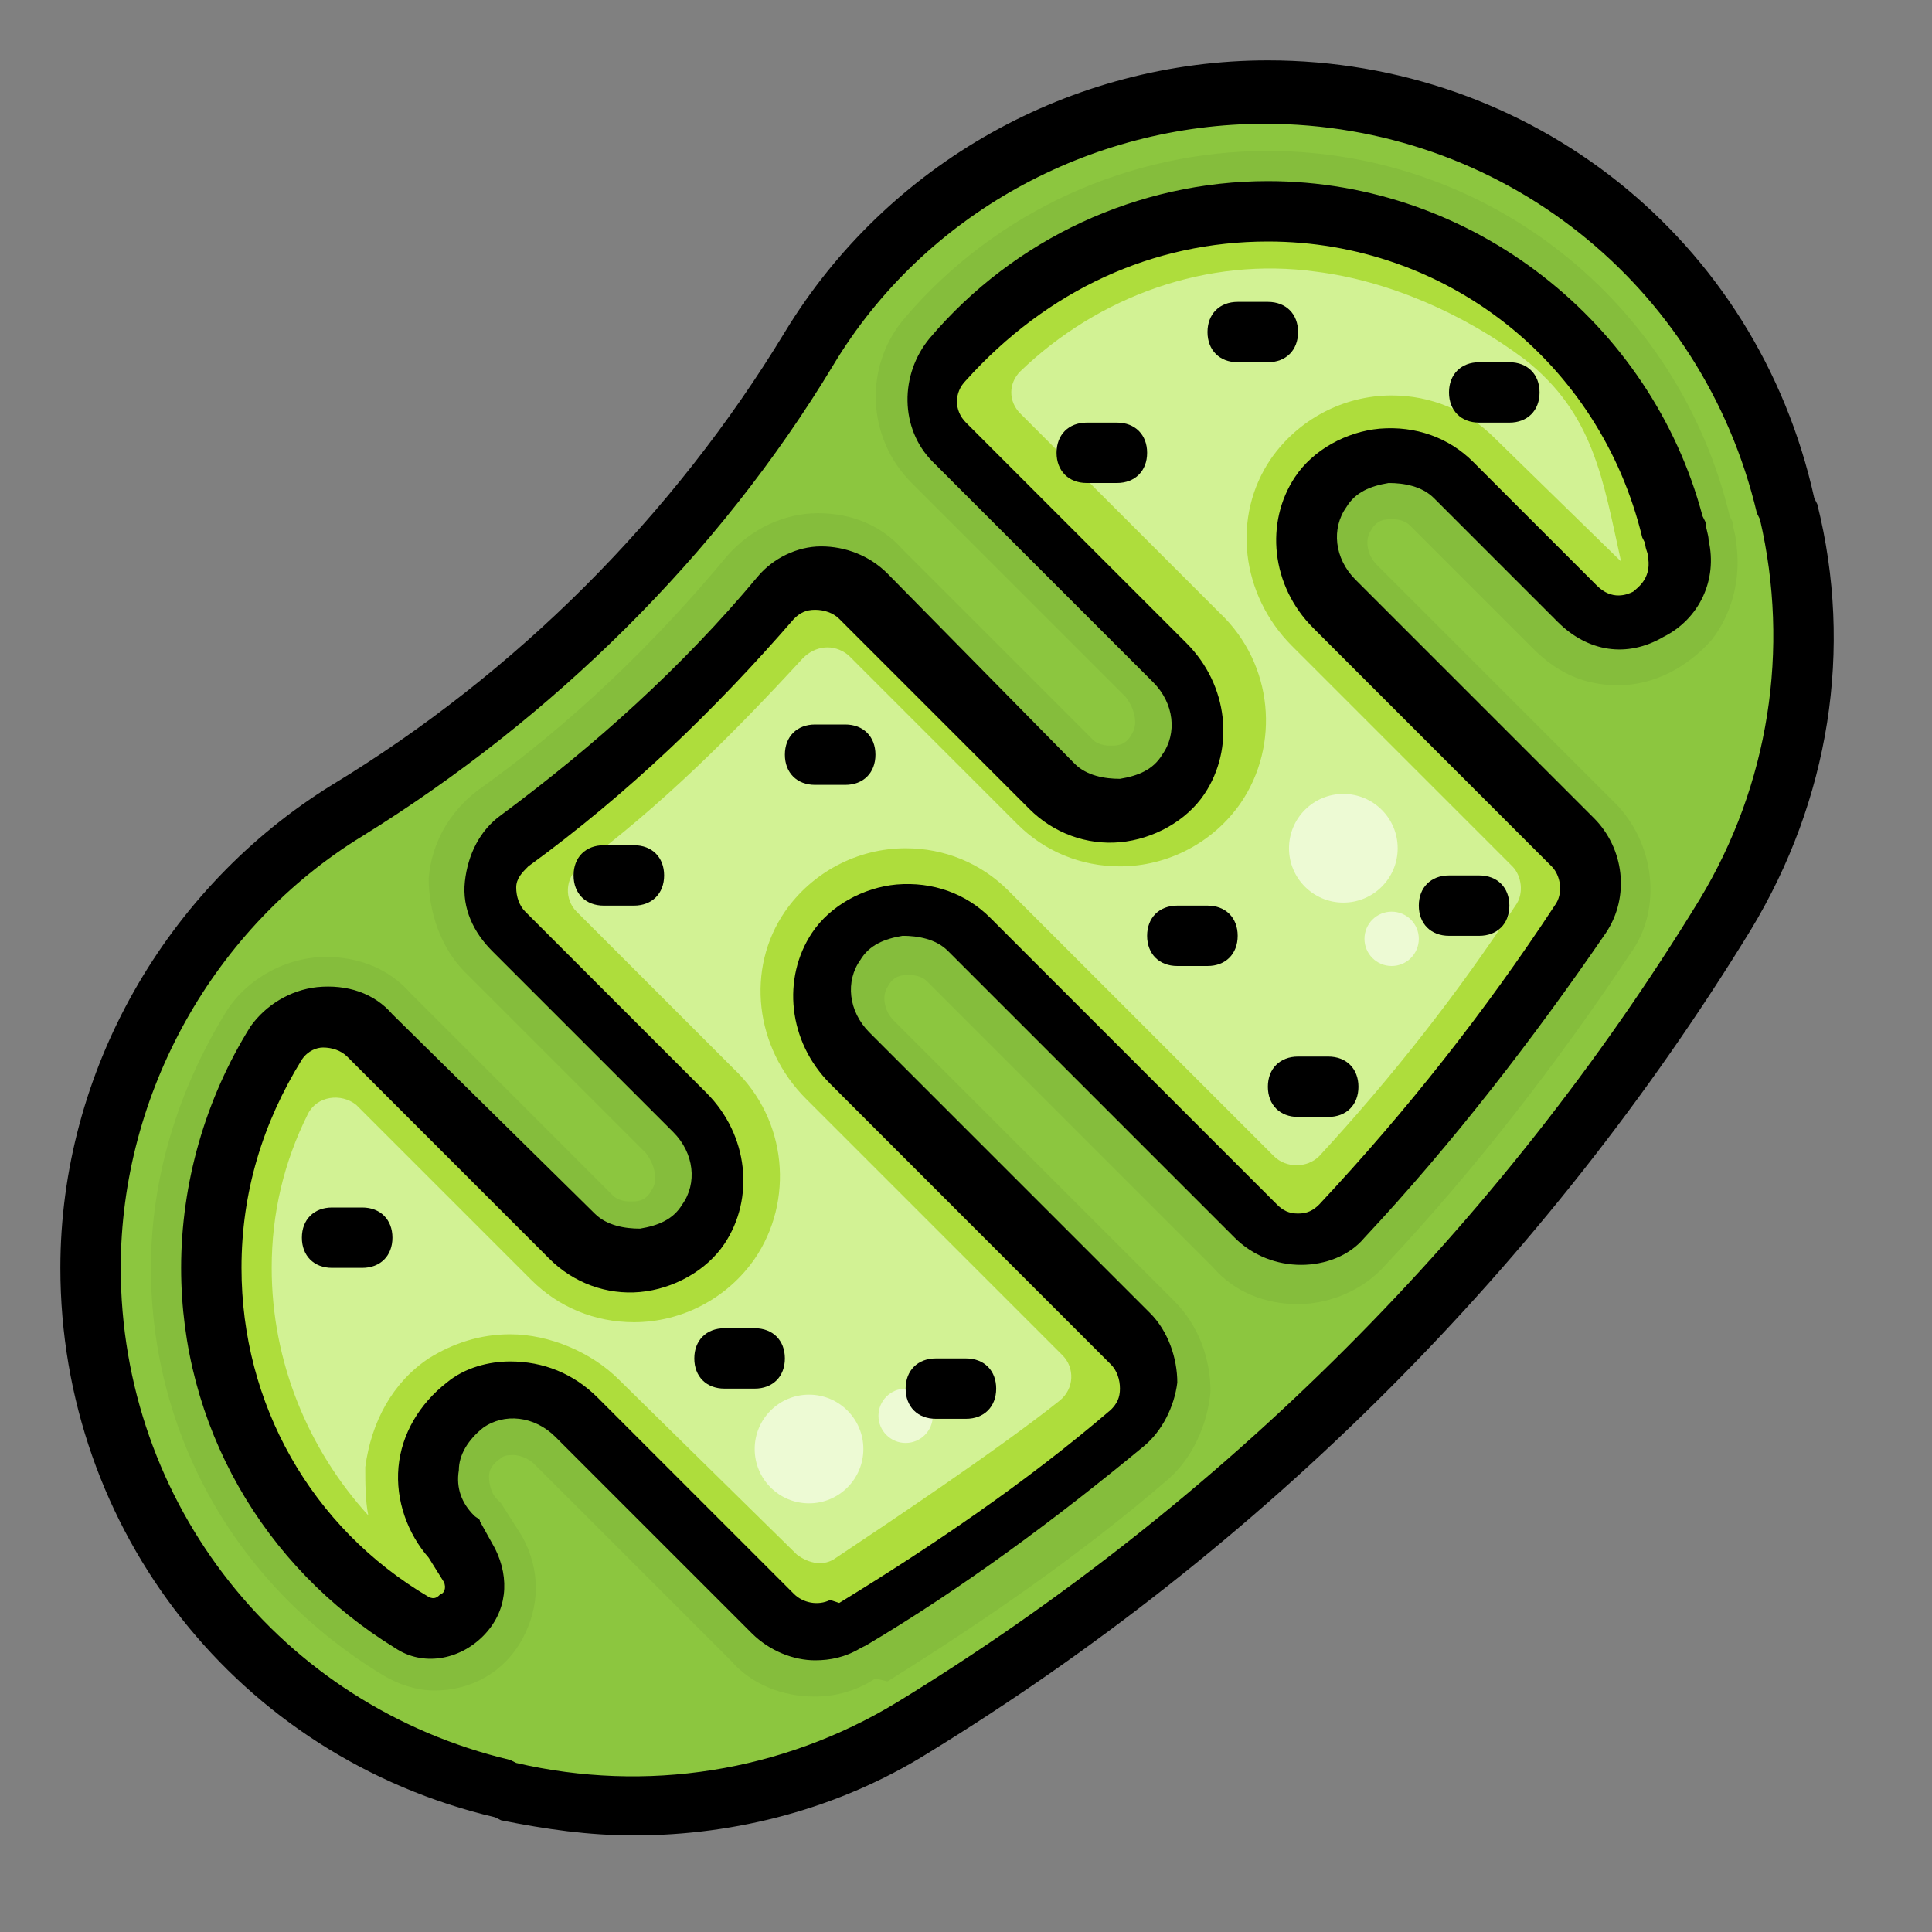 <?xml version="1.0" encoding="utf-8"?>
<!-- Generator: Adobe Illustrator 24.3.0, SVG Export Plug-In . SVG Version: 6.00 Build 0)  -->
<svg version="1.1" id="Layer_1" xmlns="http://www.w3.org/2000/svg" xmlns:xlink="http://www.w3.org/1999/xlink" x="0px" y="0px"
	 viewBox="0 0 64 64" enable-background="new 0 0 64 64" xml:space="preserve">
<rect x="0" y="0" width="64" height="64" fill="#808080" stroke="none"/>
<path fill="#8CC63F" d="M16.7,59.3l0.2,0.1c4.6,1.1,9.4,0.3,13.4-2.1c11-6.7,20.3-15.9,27-27l0,0c2.4-4,3.2-8.8,2.1-13.4l-0.1-0.2
	C57.3,8.6,50.2,3,42,3C35.8,3,30,6.2,26.8,11.5C23,17.7,17.7,23,11.5,26.8C6.2,30,3,35.8,3,42C3,50.2,8.6,57.3,16.7,59.3z M9.2,34.6
	c0.7-1.1,2.2-1.2,3.1-0.3L19,41c1.2,1.2,3.3,1.1,4.3-0.4c0.8-1.1,0.5-2.7-0.4-3.7l-6-6c-0.9-0.9-0.8-2.3,0.2-3
	c3.2-2.3,6.1-5.1,8.7-8.1c0.8-0.9,2.1-0.9,2.9-0.1L35,26c1.2,1.2,3.3,1.1,4.3-0.4c0.8-1.1,0.5-2.7-0.4-3.7l-7.3-7.3
	c-0.7-0.7-0.8-1.9-0.1-2.7C34.1,8.8,37.9,7,42,7c6.4,0,11.9,4.4,13.4,10.6l0.1,0.2c0,0.2,0.1,0.3,0.1,0.5c0.4,1.9-2,3.2-3.4,1.8
	L48,16c-1.2-1.2-3.3-1.1-4.3,0.4c-0.8,1.1-0.5,2.7,0.4,3.7L52,28c0.7,0.7,0.8,1.7,0.3,2.5c-2.3,3.5-5,6.9-7.9,10
	c-0.8,0.8-2.1,0.8-2.9,0L32,31c-1.2-1.2-3.3-1.1-4.3,0.4c-0.8,1.1-0.5,2.7,0.4,3.7l9.3,9.3c0.8,0.8,0.8,2.2-0.1,2.9
	c-2.9,2.4-5.9,4.6-9.1,6.5c-0.1,0-0.1,0.1-0.2,0.1c-0.8,0.5-1.8,0.3-2.4-0.3l-6.5-6.5c-1-1-2.6-1.2-3.7-0.4c-1.5,1-1.6,3.1-0.4,4.3
	l0.5,0.9c0.7,1.2-0.7,2.6-1.9,1.9C9.6,51.3,7,46.9,7,42C7,39.3,7.8,36.7,9.2,34.6z"/>
<path fill="#85BD3C" d="M27,56.2c-1.1,0-2.1-0.4-2.8-1.2l-6.5-6.5c-0.2-0.2-0.5-0.3-0.7-0.3c-0.1,0-0.3,0-0.4,0.1
	c-0.3,0.2-0.4,0.4-0.4,0.6c0,0.1,0,0.4,0.2,0.7l0.2,0.2l0.7,1.1c0.6,1.1,0.6,2.3,0,3.4c-0.6,1.1-1.7,1.7-2.9,1.7
	c-0.6,0-1.2-0.2-1.7-0.5C7.9,52.6,5,47.6,5,42c0-3,0.9-5.9,2.5-8.5c0.7-1.1,2-1.8,3.3-1.8c1.1,0,2.1,0.4,2.8,1.2l6.7,6.7
	c0.2,0.2,0.5,0.2,0.6,0.2c0.2,0,0.5,0,0.7-0.4c0.2-0.3,0.1-0.8-0.2-1.2l-6-6c-0.8-0.8-1.2-2-1.2-3.1c0.1-1.2,0.7-2.2,1.6-2.9
	c3.1-2.2,5.9-4.9,8.3-7.8c0.8-0.9,1.9-1.4,3-1.4c1.1,0,2.1,0.4,2.8,1.2l6.3,6.3c0.2,0.2,0.5,0.2,0.6,0.2c0.2,0,0.5,0,0.7-0.4
	c0.2-0.3,0.1-0.8-0.2-1.2L30.2,16c-1.5-1.5-1.6-3.9-0.2-5.5C33,7,37.4,5,42,5c7.3,0,13.6,5,15.3,12.1l0.1,0.2c0,0.2,0.1,0.4,0.1,0.6
	c0.2,1.2-0.1,2.4-0.8,3.3c-0.8,0.9-1.9,1.5-3.1,1.5l0,0c-1.1,0-2-0.4-2.8-1.2l-4.1-4.1c-0.2-0.2-0.5-0.2-0.6-0.2
	c-0.2,0-0.5,0-0.7,0.4c-0.2,0.3-0.1,0.8,0.2,1.1l7.9,7.9c1.3,1.3,1.6,3.5,0.5,5c-2.4,3.6-5.1,7.1-8.1,10.3c-0.7,0.8-1.8,1.3-2.9,1.3
	c-1.1,0-2.1-0.4-2.8-1.2l-9.5-9.5c-0.2-0.2-0.5-0.2-0.6-0.2c-0.2,0-0.5,0-0.7,0.4c-0.2,0.3-0.1,0.8,0.2,1.1l9.3,9.3
	c0.8,0.8,1.2,1.9,1.2,3c-0.1,1.1-0.6,2.2-1.4,2.9c-2.9,2.5-6.1,4.7-9.3,6.7L29,55.6C28.4,56,27.7,56.2,27,56.2z"/>
<path fill="#AEDD3C" d="M55.5,18.3c0-0.2-0.1-0.3-0.1-0.5l-0.1-0.2C53.9,11.4,48.4,7,42,7c-4,0-7.9,1.8-10.5,4.8
	c-0.7,0.8-0.7,2,0.1,2.7l7.3,7.3c1,1,1.2,2.6,0.4,3.7c-1,1.5-3.1,1.6-4.3,0.4l-6.3-6.3c-0.8-0.8-2.2-0.8-2.9,0.1
	c-2.6,3-5.5,5.7-8.7,8.1c-1,0.7-1.1,2.1-0.2,3l6,6c1,1,1.2,2.6,0.4,3.7c-1,1.5-3.1,1.6-4.3,0.4l-6.7-6.7c-0.9-0.9-2.4-0.8-3.1,0.3
	C7.8,36.7,7,39.3,7,42c0,4.9,2.6,9.4,6.7,11.8c1.2,0.7,2.6-0.7,1.9-1.9L15,51c-1.2-1.2-1.1-3.3,0.4-4.3c1.1-0.8,2.7-0.5,3.7,0.4
	l6.5,6.5c0.6,0.6,1.6,0.8,2.4,0.3c0.1,0,0.1-0.1,0.2-0.1c3.2-1.9,6.2-4.1,9.1-6.5c0.9-0.7,0.9-2.1,0.1-2.9l-9.3-9.3
	c-1-1-1.2-2.6-0.4-3.7c1-1.5,3.1-1.6,4.3-0.4l9.5,9.5c0.8,0.8,2.1,0.8,2.9,0c2.9-3.1,5.5-6.5,7.9-10c0.5-0.8,0.4-1.8-0.3-2.5
	l-7.9-7.9c-1-1-1.2-2.6-0.4-3.7c1-1.5,3.1-1.6,4.3-0.4l4.1,4.1C53.5,21.5,55.9,20.3,55.5,18.3z"/>
<path fill="#D2F294" d="M20.5,45.7c-0.9-0.9-2.3-1.5-3.6-1.5c-1,0-1.9,0.3-2.7,0.8c-1.2,0.8-1.9,2.1-2.1,3.6c0,0.5,0,1.1,0.1,1.6
	C10.2,48,9,45.1,9,42c0-1.8,0.4-3.5,1.2-5.1c0.3-0.6,1.1-0.7,1.6-0.3l5.8,5.8c0.9,0.9,2.1,1.4,3.4,1.4c1.6,0,3.1-0.8,4-2.1
	c1.3-1.9,1.1-4.6-0.7-6.3l-5.2-5.2c-0.4-0.4-0.4-1.1,0.1-1.5c2.7-2,5.1-4.4,7.4-6.9c0.4-0.4,1-0.5,1.5-0.1l5.6,5.6
	c0.9,0.9,2.1,1.4,3.4,1.4c1.6,0,3.1-0.8,4-2.1c1.3-1.9,1.1-4.6-0.7-6.3l-6.6-6.6c-0.4-0.4-0.4-1,0-1.4c2.6-2.5,6.2-3.8,9.8-3.3
	c2.4,0.3,4.9,1.4,6.9,2.9c2.3,1.8,2.6,4,3.2,6.7l-4.2-4.1c-0.9-0.9-2.1-1.4-3.4-1.4c-1.6,0-3.1,0.8-4,2.1c-1.3,1.9-1,4.5,0.7,6.2
	l7.3,7.3c0.3,0.3,0.4,0.9,0.1,1.3c-1.9,2.9-4.1,5.7-6.5,8.3c-0.4,0.4-1.1,0.4-1.5,0l-8.8-8.8c-0.9-0.9-2.1-1.4-3.4-1.4
	c-1.6,0-3.1,0.8-4,2.1c-1.3,1.9-1,4.5,0.7,6.2l8.5,8.5c0.4,0.4,0.4,1.1-0.1,1.5c-2,1.6-5.9,4.2-7.4,5.2c-0.4,0.3-0.9,0.2-1.3-0.1
	L20.5,45.7z"/>
<circle opacity="0.6" fill="#FFFFFF" cx="44.5" cy="28.1" r="1.8"/>
<circle opacity="0.6" fill="#FFFFFF" cx="46.1" cy="31.1" r="0.9"/>
<circle opacity="0.6" fill="#FFFFFF" cx="26.8" cy="48" r="1.8"/>
<circle opacity="0.6" fill="#FFFFFF" cx="30" cy="46.9" r="0.9"/>
<path d="M16.4,60.2l0.2,0.1c1.5,0.3,2.9,0.5,4.4,0.5c3.4,0,6.8-0.9,9.7-2.7c11.1-6.8,20.5-16.2,27.3-27.3c2.6-4.3,3.4-9.3,2.2-14.1
	l-0.1-0.2C58.2,7.9,50.7,2,42,2c-6.5,0-12.6,3.4-16,9c-3.7,6.1-8.9,11.3-15,15c-5.5,3.4-9,9.5-9,16C2,50.7,7.9,58.2,16.4,60.2z
	 M12,27.7c6.3-3.9,11.8-9.3,15.6-15.6c3-5,8.5-8,14.3-8c7.8,0,14.5,5.3,16.3,12.9c0,0,0,0,0,0l0.1,0.2c1,4.3,0.3,8.8-2,12.6
	c-6.6,10.8-15.8,20-26.6,26.6c-3.8,2.3-8.3,3-12.6,2l-0.2-0.1C9.3,56.5,4,49.8,4,42C4,36.2,7.1,30.7,12,27.7z"/>
<path d="M13.1,54.6c0.9,0.6,2.1,0.4,2.9-0.4c0.8-0.8,0.9-1.9,0.4-2.9l-0.5-0.9c0-0.1-0.1-0.1-0.2-0.2c-0.4-0.4-0.6-0.9-0.5-1.5
	c0-0.5,0.3-1,0.8-1.4c0.7-0.5,1.7-0.4,2.4,0.3l6.5,6.5c0.6,0.6,1.4,0.9,2.1,0.9c0.5,0,1-0.1,1.5-0.4l0.2-0.1
	c3.2-1.9,6.3-4.2,9.2-6.6c0.6-0.5,1-1.3,1.1-2.1c0-0.8-0.3-1.7-0.9-2.3l-9.3-9.3c-0.7-0.7-0.8-1.7-0.3-2.4c0.3-0.5,0.8-0.7,1.4-0.8
	c0.5,0,1.1,0.1,1.5,0.5l9.5,9.5c0.6,0.6,1.4,0.9,2.2,0.9c0.8,0,1.6-0.3,2.1-0.9c2.9-3.1,5.6-6.6,8-10.1c0.8-1.2,0.6-2.8-0.4-3.8
	l-7.9-7.9c-0.7-0.7-0.8-1.7-0.3-2.4c0.3-0.5,0.8-0.7,1.4-0.8c0.5,0,1.1,0.1,1.5,0.5l4.1,4.1c1,1,2.3,1.2,3.5,0.5
	c1.2-0.6,1.8-1.9,1.5-3.2c0-0.2-0.1-0.4-0.1-0.6l-0.1-0.2C54.7,10.7,48.8,6,42,6c-4.3,0-8.4,1.9-11.2,5.2c-1,1.2-1,3,0.1,4.1
	l7.3,7.3c0.7,0.7,0.8,1.7,0.3,2.4c-0.3,0.5-0.8,0.7-1.4,0.8c-0.5,0-1.1-0.1-1.5-0.5L29.4,19c-0.6-0.6-1.4-0.9-2.2-0.9
	c-0.8,0-1.6,0.4-2.1,1c-2.5,3-5.4,5.6-8.5,7.9c-0.7,0.5-1.1,1.3-1.2,2.2c-0.1,0.9,0.3,1.7,0.9,2.3l6,6c0.7,0.7,0.8,1.7,0.3,2.4
	c-0.3,0.5-0.8,0.7-1.4,0.8c-0.5,0-1.1-0.1-1.5-0.5L13,33.6c-0.6-0.7-1.5-1-2.5-0.9c-0.9,0.1-1.7,0.6-2.2,1.3C6.8,36.4,6,39.2,6,42
	C6,47.2,8.7,51.9,13.1,54.6z M10,35.1c0.2-0.3,0.5-0.4,0.7-0.4c0.3,0,0.6,0.1,0.8,0.3l6.7,6.7c0.8,0.8,1.9,1.2,3,1.1
	c1.1-0.1,2.2-0.7,2.8-1.6c1-1.5,0.8-3.6-0.6-5l-6-6c-0.2-0.2-0.3-0.5-0.3-0.8c0-0.3,0.2-0.5,0.4-0.7c3.3-2.4,6.2-5.2,8.8-8.2
	c0.2-0.2,0.4-0.3,0.7-0.3c0.3,0,0.6,0.1,0.8,0.3l6.3,6.3c0.8,0.8,1.9,1.2,3,1.1c1.1-0.1,2.2-0.7,2.8-1.6c1-1.5,0.8-3.6-0.6-5
	l-7.3-7.3c-0.4-0.4-0.4-1,0-1.4C34.7,9.6,38.2,8,42,8c5.9,0,11,4,12.4,9.8l0.1,0.2c0,0.2,0.1,0.3,0.1,0.5c0,0,0,0,0,0
	c0.1,0.7-0.4,1-0.5,1.1c-0.2,0.1-0.7,0.3-1.2-0.2l-4.1-4.1c-0.8-0.8-1.9-1.2-3.1-1.1c-1.1,0.1-2.2,0.7-2.8,1.6c-1,1.5-0.8,3.6,0.6,5
	l7.9,7.9c0.3,0.3,0.4,0.9,0.1,1.3c-2.3,3.5-4.9,6.8-7.8,9.9c-0.2,0.2-0.4,0.3-0.7,0.3c-0.3,0-0.5-0.1-0.7-0.3l-9.5-9.5
	c-0.8-0.8-1.9-1.2-3.1-1.1c-1.1,0.1-2.2,0.7-2.8,1.6c-1,1.5-0.8,3.6,0.6,5l9.3,9.3c0.2,0.2,0.3,0.5,0.3,0.8c0,0.3-0.1,0.5-0.3,0.7
	c-2.8,2.4-5.9,4.5-9,6.4L27.5,53c-0.4,0.2-0.9,0.1-1.2-0.2l-6.5-6.5c-0.8-0.8-1.8-1.2-2.9-1.2c-0.7,0-1.5,0.2-2.1,0.7
	c-0.9,0.7-1.5,1.7-1.6,2.8c-0.1,1.1,0.3,2.2,1,3l0.5,0.8c0.1,0.2,0,0.4-0.1,0.4c-0.1,0.1-0.2,0.2-0.4,0.1C10.3,50.6,8,46.5,8,42
	C8,39.5,8.7,37.2,10,35.1z"/>
<path d="M21,28h-1c-0.6,0-1,0.4-1,1s0.4,1,1,1h1c0.6,0,1-0.4,1-1S21.6,28,21,28z"/>
<path d="M27,26h1c0.6,0,1-0.4,1-1s-0.4-1-1-1h-1c-0.6,0-1,0.4-1,1S26.4,26,27,26z"/>
<path d="M39,32h1c0.6,0,1-0.4,1-1s-0.4-1-1-1h-1c-0.6,0-1,0.4-1,1S38.4,32,39,32z"/>
<path d="M37,14h-1c-0.6,0-1,0.4-1,1s0.4,1,1,1h1c0.6,0,1-0.4,1-1S37.6,14,37,14z"/>
<path d="M24,46h1c0.6,0,1-0.4,1-1s-0.4-1-1-1h-1c-0.6,0-1,0.4-1,1S23.4,46,24,46z"/>
<path d="M31,47h1c0.6,0,1-0.4,1-1s-0.4-1-1-1h-1c-0.6,0-1,0.4-1,1S30.4,47,31,47z"/>
<path d="M13,41c0-0.6-0.4-1-1-1h-1c-0.6,0-1,0.4-1,1s0.4,1,1,1h1C12.6,42,13,41.6,13,41z"/>
<path d="M48,31h1c0.6,0,1-0.4,1-1s-0.4-1-1-1h-1c-0.6,0-1,0.4-1,1S47.4,31,48,31z"/>
<path d="M43,37h1c0.6,0,1-0.4,1-1s-0.4-1-1-1h-1c-0.6,0-1,0.4-1,1S42.4,37,43,37z"/>
<path d="M49,14h1c0.6,0,1-0.4,1-1s-0.4-1-1-1h-1c-0.6,0-1,0.4-1,1S48.4,14,49,14z"/>
<path d="M42,12c0.6,0,1-0.4,1-1s-0.4-1-1-1h-1c-0.6,0-1,0.4-1,1s0.4,1,1,1H42z"/>
</svg>
